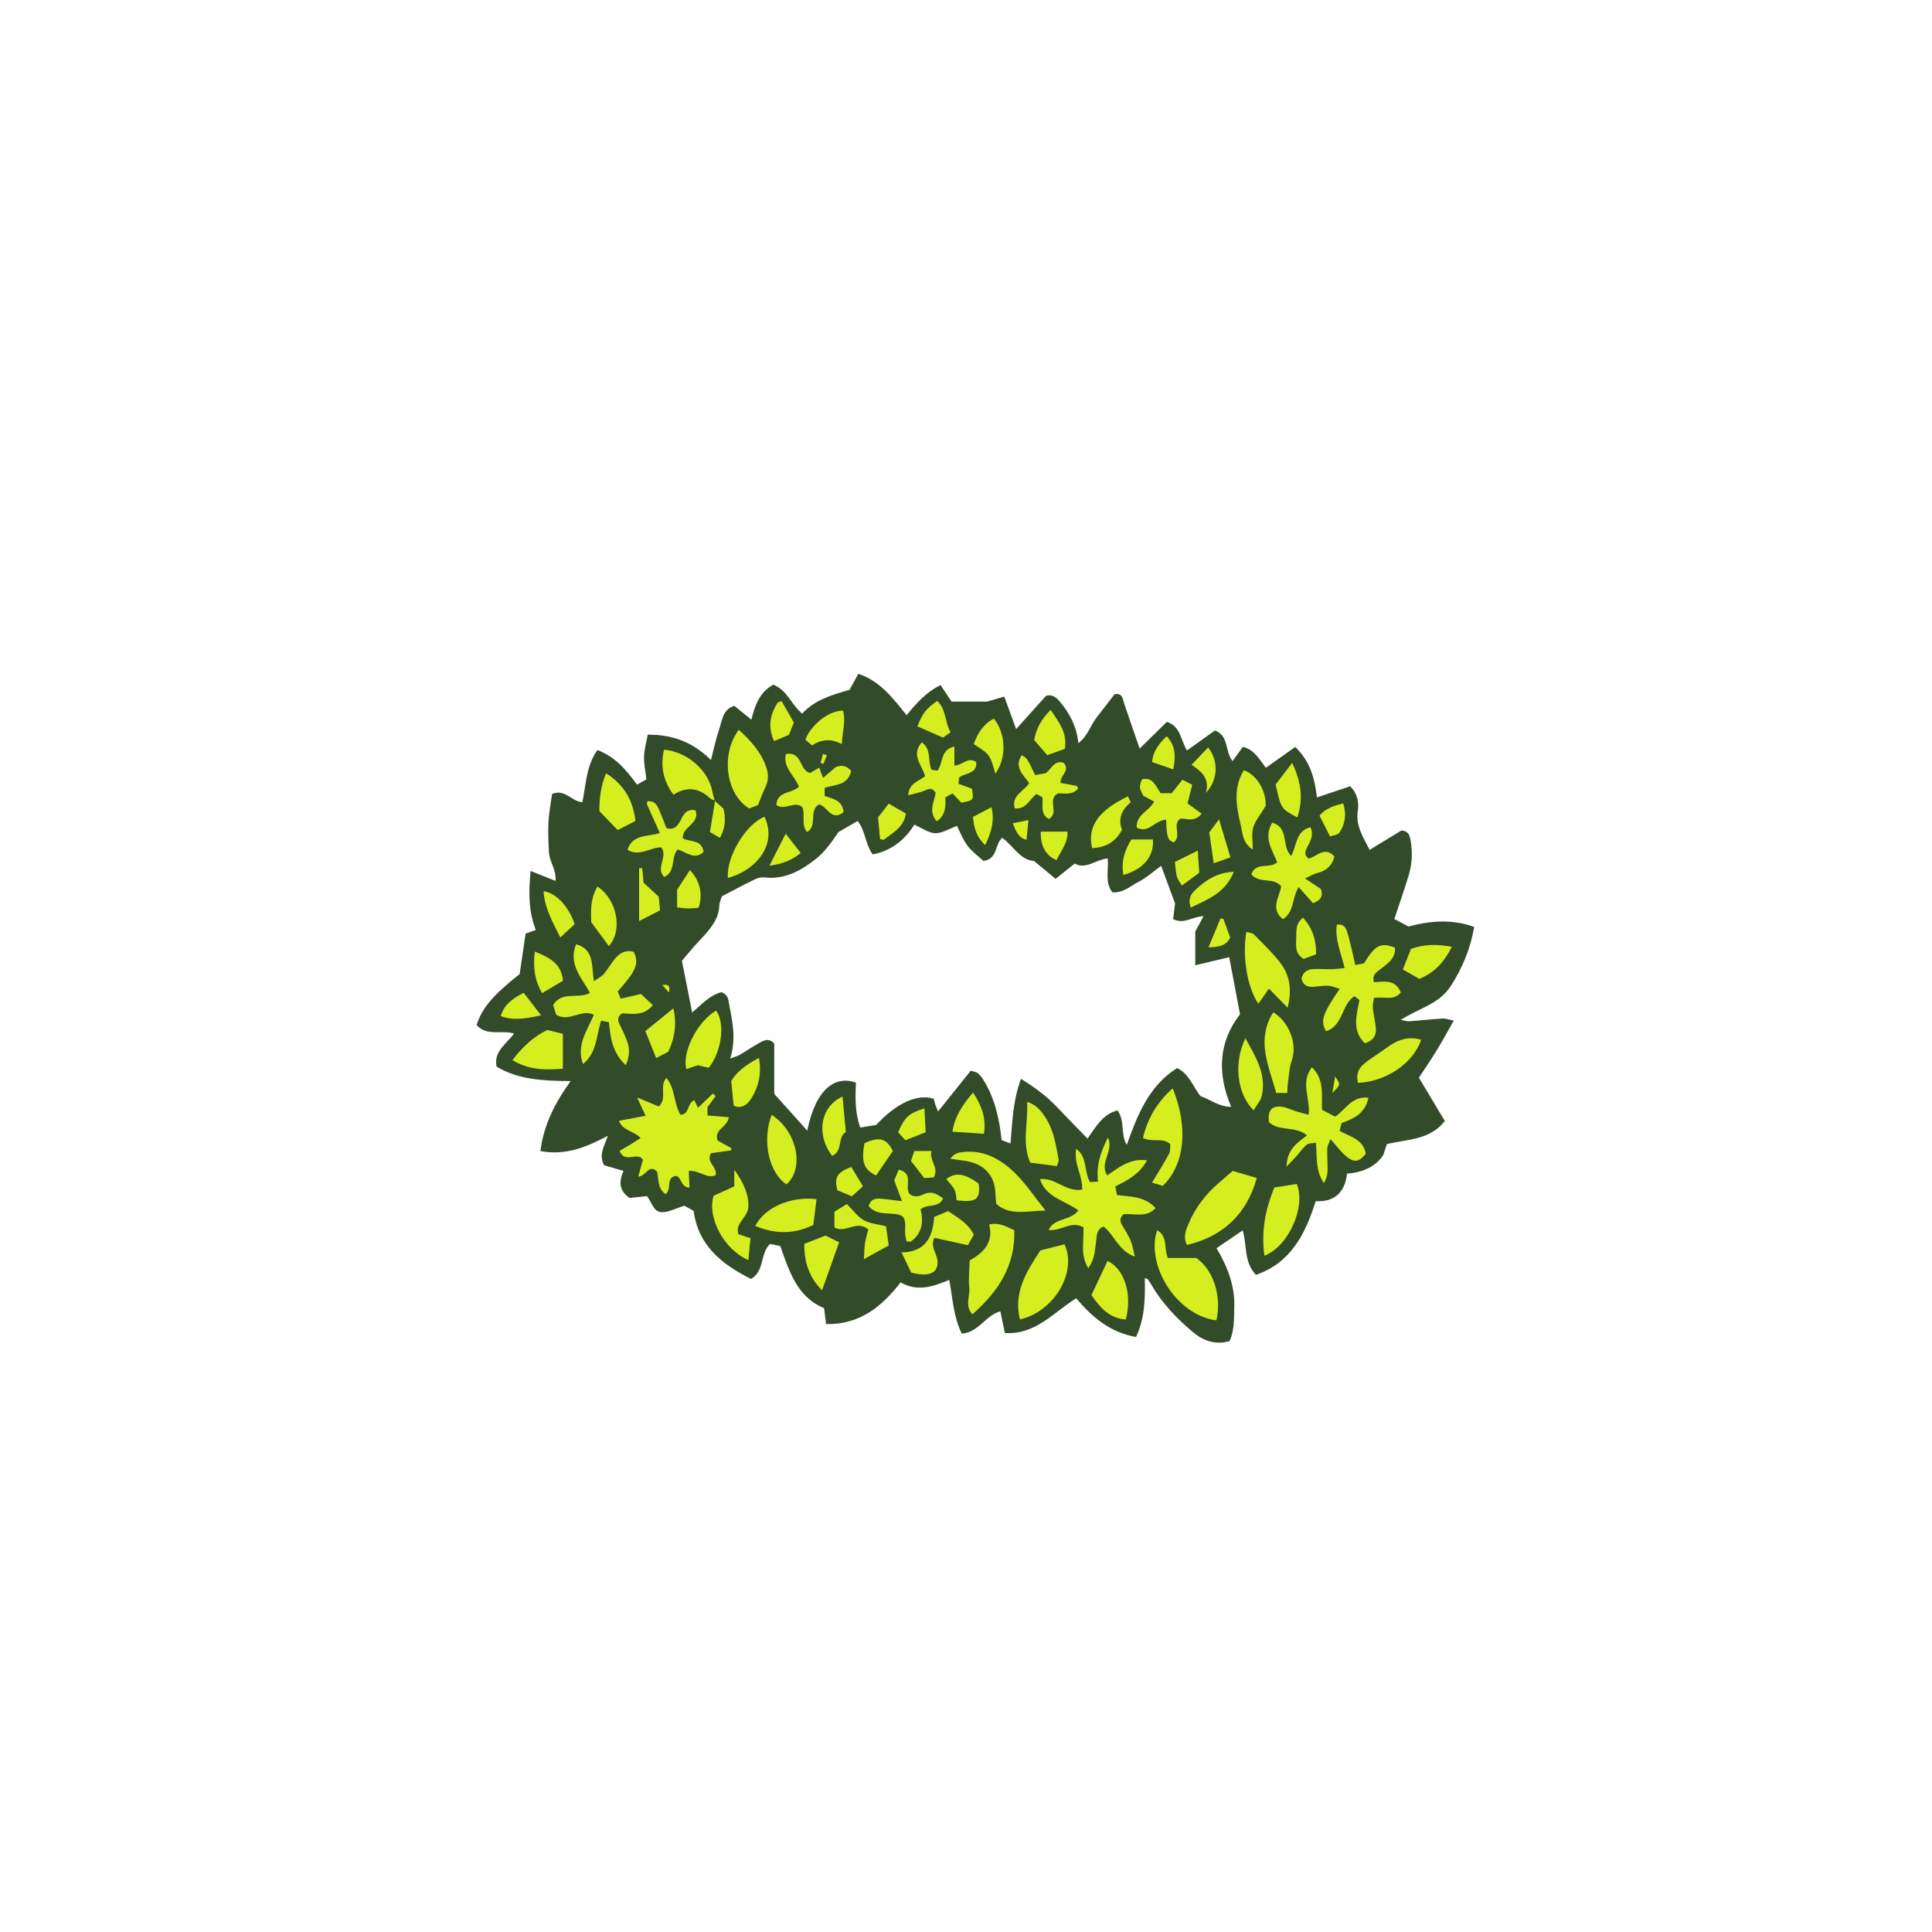<svg version="1.1" id="svg" xmlns="http://www.w3.org/2000/svg" xmlns:xlink="http://www.w3.org/1999/xlink" x="0px" y="0px"
	 width="200px" height="200px" viewBox="0 0 200 200" enable-background="new 0 0 200 200" xml:space="preserve">
<path class="stroke" fill="#324c2a"  fill-rule="evenodd" clip-rule="evenodd" d="M77.785,74.503c0.369-1.562,0.891-2.875,2.264-3.624
	c1.438,0.543,1.833,2.028,2.988,2.996c1.313-1.443,3.123-1.951,4.905-2.463c0.296-0.541,0.567-1.034,0.91-1.659
	c2.251,0.744,3.581,2.514,5.002,4.282c0.996-1.216,1.987-2.365,3.513-3.116c0.416,0.626,0.791,1.192,1.136,1.711
	c1.285,0,2.539,0,3.69,0c0.613-0.18,1.131-0.333,1.769-0.521c0.419,1.147,0.788,2.159,1.229,3.364
	c1.083-1.204,2.09-2.324,3.096-3.443c0.666-0.187,1.062,0.167,1.454,0.636c1,1.194,1.708,2.521,1.895,4.269
	c0.995-0.781,1.248-1.841,1.865-2.634c0.641-0.823,1.276-1.65,1.888-2.443c0.852-0.117,0.829,0.512,0.991,0.991
	c0.501,1.48,1.017,2.956,1.598,4.639c1.057-1.037,1.941-1.905,2.814-2.762c1.448,0.474,1.411,1.869,2.083,2.963
	c0.999-0.715,1.938-1.386,2.898-2.072c1.472,0.555,0.999,2.154,1.818,3.17c0.358-0.495,0.698-0.965,1.068-1.475
	c1.199,0.299,1.716,1.302,2.381,2.17c1.017-0.721,1.994-1.414,3.041-2.156c1.545,1.466,2.013,3.246,2.247,5.221
	c1.208-0.404,2.337-0.783,3.444-1.153c0.781,0.799,0.917,1.731,0.79,2.548c-0.24,1.55,0.541,2.685,1.22,4.034
	c1.149-0.7,2.251-1.372,3.29-2.005c0.708,0.052,0.849,0.466,0.943,0.986c0.223,1.233,0.176,2.453-0.183,3.642
	c-0.442,1.465-0.952,2.909-1.49,4.535c0.45,0.24,1.004,0.536,1.462,0.78c2.365-0.633,4.566-0.762,6.802,0.041
	c-0.4,2.32-1.227,4.236-2.395,6.079c-1.244,1.962-3.397,2.342-5.197,3.551c0.304,0.047,0.613,0.151,0.914,0.132
	c1.135-0.076,2.267-0.209,3.402-0.28c0.303-0.019,0.615,0.109,1.163,0.217c-0.676,1.185-1.209,2.176-1.796,3.134
	c-0.57,0.932-1.196,1.83-1.816,2.771c0.894,1.493,1.766,2.951,2.686,4.487c-1.552,2.001-3.887,1.866-6.003,2.396
	c-0.116,0.358-0.234,0.721-0.352,1.084c-0.66,1.117-2.043,1.863-3.766,1.963c-0.206,1.899-1.277,2.979-3.245,2.851
	c-1.084,3.477-2.621,6.395-6.189,7.637c-1.27-1.353-0.899-3.021-1.37-4.608c-0.941,0.643-1.79,1.222-2.706,1.848
	c1.153,1.931,1.915,3.925,1.835,6.128c-0.042,1.16,0.033,2.36-0.489,3.485c-1.504,0.444-2.783-0.073-3.825-0.953
	c-1.631-1.378-3.119-2.925-4.218-4.793c-0.132-0.225-0.269-0.448-0.423-0.659c-0.04-0.055-0.153-0.057-0.312-0.108
	c0.048,2.05,0.034,4.077-0.9,6.089c-2.663-0.468-4.534-2.032-6.195-4.008c-2.376,1.479-4.23,3.812-7.392,3.597
	c-0.154-0.756-0.299-1.468-0.458-2.246c-1.548,0.419-2.25,2.192-3.999,2.311c-0.865-1.754-0.935-3.644-1.291-5.564
	c-1.622,0.66-3.237,1.279-5.043,0.26c-1.939,2.51-4.249,4.396-7.708,4.312c-0.073-0.566-0.138-1.072-0.213-1.652
	c-2.812-1.159-3.594-3.816-4.536-6.427c-0.374-0.076-0.745-0.15-1.062-0.215c-1.05,1.035-0.537,2.787-1.954,3.624
	c-3.022-1.507-5.481-3.454-5.946-7.041c-0.43-0.242-0.768-0.433-0.957-0.54c-0.871,0.268-1.597,0.671-2.322,0.668
	c-0.911-0.004-1.052-1.057-1.558-1.663c-0.638,0.068-1.274,0.136-1.8,0.191c-1.154-0.788-1.076-1.763-0.627-2.799
	c-0.788-0.23-1.443-0.423-2.009-0.589c-0.59-1.092,0.019-1.94,0.39-3.047c-2.276,1.214-4.43,2.064-6.978,1.581
	c0.331-2.682,1.467-4.945,3.124-7.245c-2.822-0.018-5.376-0.132-7.665-1.493c-0.317-1.619,1.023-2.329,1.809-3.43
	c-1.342-0.394-2.856,0.311-3.872-0.88c0.527-1.727,1.687-3.09,4.451-5.276c0.209-1.416,0.413-2.794,0.618-4.188
	c0.396-0.143,0.705-0.253,1.054-0.378c-0.769-1.95-0.749-3.92-0.538-6.108c0.942,0.378,1.692,0.678,2.577,1.032
	c0.11-1.141-0.625-1.979-0.676-2.945c-0.056-1.037-0.109-2.083-0.054-3.118c0.052-0.991,0.246-1.975,0.374-2.937
	c1.353-0.562,1.984,0.77,3.137,0.851c0.376-1.771,0.374-3.7,1.551-5.401c1.842,0.685,2.995,2.064,4.106,3.583
	c0.327-0.182,0.619-0.343,0.974-0.541c-0.092-0.803-0.268-1.579-0.245-2.351c0.022-0.762,0.245-1.517,0.381-2.279
	c2.594-0.017,4.691,0.783,6.546,2.622c0.312-1.195,0.515-2.213,0.851-3.185c0.314-0.91,0.344-2.047,1.569-2.424
	C76.572,73.513,77.135,73.973,77.785,74.503z M90.703,116.452c2.104-2.268,4.27-3.254,5.967-2.706
	c0.042,0.177,0.079,0.389,0.146,0.589c0.078,0.231,0.183,0.453,0.292,0.723c1.169-1.457,2.279-2.841,3.387-4.221
	c0.344,0.116,0.586,0.135,0.736,0.262c0.227,0.192,0.417,0.443,0.575,0.699c1.176,1.895,1.648,4.013,1.884,6.229
	c0.249,0.093,0.474,0.177,0.916,0.343c0.198-2.267,0.25-4.437,1.083-6.69c1.454,0.902,2.659,1.792,3.71,2.902
	c1.034,1.091,2.09,2.16,3.183,3.288c0.871-1.232,1.539-2.498,3.097-2.926c0.8,1.079,0.305,2.534,0.965,3.567
	c1.115-3.106,2.27-6.084,5.208-7.947c1.301,0.629,1.615,1.925,2.429,2.907c0.961,0.306,1.839,1.097,3.17,1.108
	c-1.504-3.571-1.262-6.769,0.916-9.583c-0.391-2.062-0.755-3.987-1.12-5.91c-1.099,0.262-2.225,0.529-3.513,0.836
	c0-1.323,0-2.439,0-3.487c0.287-0.533,0.538-1,0.856-1.593c-1.179,0.042-2.014,0.886-3.15,0.3c0.069-0.551,0.143-1.137,0.203-1.618
	c-0.497-1.341-0.962-2.596-1.442-3.893c-0.778,0.565-1.494,1.219-2.325,1.65c-0.859,0.446-1.64,1.192-2.728,1.09
	c-0.826-1.08-0.34-2.315-0.487-3.509c-1.236,0.128-2.273,1.185-3.405,0.535c-0.696,0.556-1.292,1.032-1.976,1.579
	c-0.784-0.646-1.449-1.193-2.25-1.853c-1.429-0.082-2.121-1.559-3.284-2.396c-0.794,0.703-0.459,2.224-1.947,2.393
	c-0.534-0.499-1.191-0.968-1.653-1.585c-0.478-0.637-0.764-1.417-1.082-2.034c-0.807,0.29-1.538,0.771-2.254,0.749
	c-0.704-0.021-1.393-0.548-2.157-0.884c-0.982,1.584-2.383,2.717-4.312,3.082c-0.793-1.104-0.758-2.485-1.562-3.459
	c-0.722,0.419-1.352,0.784-1.981,1.15c-0.69,1.006-1.399,2.036-2.336,2.777c-1.521,1.201-3.206,2.156-5.295,1.917
	c-0.33-0.038-0.716,0.047-1.018,0.194c-1.139,0.552-2.254,1.153-3.417,1.757c-0.088,0.305-0.256,0.636-0.27,0.974
	c-0.051,1.279-0.776,2.197-1.568,3.088c-0.32,0.36-0.667,0.696-0.984,1.06c-0.51,0.585-1.004,1.185-1.318,1.556
	c0.381,1.925,0.707,3.571,1.059,5.347c1.017-0.842,1.817-1.808,3.07-2.106c0.164,0.114,0.33,0.188,0.437,0.314
	c0.109,0.128,0.2,0.298,0.23,0.462c0.361,1.959,0.895,3.907,0.204,6.099c0.493-0.187,0.742-0.243,0.951-0.365
	c0.68-0.398,1.333-0.841,2.02-1.228c0.491-0.276,1.02-0.582,1.587,0.043c0,1.688,0,3.422,0,5.208
	c1.098,1.223,2.277,2.538,3.418,3.81c0.878-4.383,2.943-5.743,5.041-4.97c-0.08,1.513-0.108,3.076,0.441,4.647
	C89.655,116.626,90.21,116.533,90.703,116.452z"/>
<path fill-rule="evenodd" clip-rule="evenodd" fill="#d5ee20" class="fill" d="M73.599,119.379c-0.551,0.966,0.701,1.416,0.481,2.283
	c-0.946,0.396-1.688-0.56-2.783-0.441c0.026,0.564,0.053,1.114,0.082,1.71c-0.86,0.036-0.782-0.984-1.368-1.206
	c-1.153,0.143-0.42,1.4-1.112,1.887c-0.868-0.597-0.685-1.556-0.881-2.335c-0.897-0.838-1.12,0.518-1.947,0.52
	c0.17-0.609,0.324-1.16,0.484-1.735c-0.558-0.912-1.885,0.46-2.412-0.93c0.33-0.19,0.686-0.389,1.034-0.6
	c0.356-0.217,0.706-0.446,1.144-0.724c-0.727-0.756-1.863-0.744-2.246-1.787c0.906-0.172,1.763-0.333,2.76-0.521
	c-0.306-0.655-0.52-1.116-0.879-1.886c0.917,0.38,1.587,0.657,2.242,0.929c0.926-0.872,0.003-2.075,0.785-2.957
	c0.948,1.116,0.734,2.665,1.468,3.814c0.978-0.057,0.618-1.137,1.417-1.515c0.095,0.191,0.229,0.457,0.394,0.789
	c0.586-0.564,1.056-1.016,1.525-1.467c0.099,0.085,0.198,0.17,0.297,0.256c-0.284,0.386-0.569,0.771-0.847,1.149
	c0,0.306,0,0.6,0,0.86c0.763,0.062,1.469,0.119,2.201,0.18c-0.107,1.065-1.553,1.218-1.153,2.414
	c0.423,0.235,0.914,0.508,1.404,0.779c0.004,0.079,0.009,0.158,0.013,0.238C75.019,119.18,74.336,119.275,73.599,119.379z"/>
<path fill-rule="evenodd" clip-rule="evenodd" fill="#d5ee20" class="fill" d="M114.616,121.676c1.219-0.823,2.374-1.801,4.127-1.558
	c-0.77,1.405-1.984,2.06-3.292,2.7c0.065,0.307,0.126,0.59,0.191,0.892c1.412,0.185,2.869,0.123,3.987,1.354
	c-0.978,1.043-2.206,0.527-3.321,0.632c-0.381,0.334-0.407,0.705-0.138,1.146c0.319,0.522,0.646,1.05,0.883,1.611
	c0.192,0.454,0.257,0.963,0.425,1.633c-1.715-0.615-2.098-2.229-3.232-3.113c-0.667,0.229-0.694,0.795-0.764,1.361
	c-0.122,0.976-0.116,1.995-0.827,2.945c-0.855-1.377-0.427-2.795-0.499-4.221c-1.229-0.734-2.316,0.415-3.603,0.273
	c0.611-1.304,2.226-0.918,3.086-2.025c-1.345-1.02-3.33-1.297-3.986-3.237c1.6-0.217,2.678,1.384,4.38,1.076
	c0.046-1.427-0.9-2.718-0.626-4.219c1.19,0.851,0.791,2.34,1.427,3.438c0.257-0.013,0.493-0.024,0.83-0.042
	c-0.19-1.626,0.237-3.042,1.042-4.571C115.322,119.193,113.767,120.367,114.616,121.676z"/>
<path fill-rule="evenodd" clip-rule="evenodd" fill="#d5ee20" class="fill" d="M65.587,98.528c0.609,1.164,0.288,1.959-1.636,4.099
	c0.093,0.236,0.199,0.502,0.298,0.753c0.746-0.17,1.413-0.323,2.107-0.481c0.429,0.403,0.8,0.752,1.223,1.15
	c-0.917,1.142-2.064,0.905-3.179,0.853c-0.419,0.282-0.517,0.634-0.271,1.114c0.28,0.544,0.535,1.104,0.755,1.674
	c0.303,0.787,0.342,1.575-0.1,2.582c-1.397-1.314-1.598-2.845-1.745-4.459c-0.256-0.045-0.492-0.087-0.815-0.144
	c-0.501,1.529-0.406,3.276-1.873,4.479c-0.726-1.979,0.439-3.438,1.128-5.104c-1.301-0.65-2.594,0.837-3.91-0.011
	c-0.108-0.352-0.217-0.704-0.31-1.004c0.968-1.492,2.549-0.562,3.82-1.242c-0.832-1.526-2.27-2.941-1.447-5.037
	c1.94,0.536,1.571,2.239,1.855,3.823c0.47-0.337,0.807-0.496,1.027-0.756c0.392-0.46,0.69-0.999,1.068-1.474
	C64.069,98.736,64.649,98.293,65.587,98.528z"/>
<path fill-rule="evenodd" clip-rule="evenodd" fill="#d5ee20" class="fill" d="M140.295,99.9c0.434-0.084,0.686-0.132,0.909-0.176
	c1.134-1.886,1.76-2.206,3.204-1.618c0.083,1.076-0.709,1.601-1.423,2.159c-0.446,0.35-0.986,0.621-0.753,1.414
	c1.048-0.069,2.213-0.33,2.782,1.059c-0.733,0.91-1.729,0.387-2.788,0.569c-0.036,0.31-0.145,0.693-0.109,1.064
	c0.065,0.691,0.259,1.372,0.315,2.063c0.059,0.722-0.242,1.278-1.136,1.564c-1.371-1.3-0.874-2.888-0.562-4.483
	c-0.17-0.125-0.338-0.248-0.537-0.394c-1.358,0.92-1.155,3.099-2.938,3.629c-0.576-1.118-0.374-1.743,1.427-4.387
	c-0.437-0.125-0.809-0.304-1.189-0.322c-0.52-0.024-1.045,0.089-1.57,0.116c-0.58,0.029-1.037-0.156-1.191-0.85
	c0.132-0.671,0.605-0.981,1.29-0.997c0.612-0.016,1.226,0.029,1.838,0.019c0.41-0.008,0.819-0.068,1.331-0.113
	c-0.367-1.586-1.025-2.956-0.81-4.479c0.67-0.143,0.926,0.271,1.074,0.741c0.209,0.665,0.357,1.35,0.524,2.027
	C140.083,98.926,140.171,99.346,140.295,99.9z"/>
<path fill-rule="evenodd" clip-rule="evenodd" fill="#d5ee20" class="fill" d="M133.188,120.76c0.021-1.675,1-2.418,2.125-3.225
	c-1.25-1.021-2.899-0.377-3.943-1.365c-0.185-1.224,0.305-1.782,1.445-1.579c0.467,0.084,0.906,0.312,1.364,0.455
	c0.397,0.125,0.803,0.222,1.286,0.354c0.221-1.673-0.895-3.297,0.344-4.915c1.327,1.287,0.977,2.854,1.047,4.403
	c0.39,0.203,0.827,0.431,1.354,0.705c1.06-0.659,1.691-2.164,3.45-1.96c-0.319,1.591-1.479,2.169-2.781,2.617
	c-0.066,0.265-0.128,0.513-0.207,0.826c1.094,0.584,2.454,0.872,2.718,2.352c-0.666,0.828-1.149,0.965-1.954,0.337
	c-0.593-0.462-1.042-1.109-1.711-1.848c-0.146,0.428-0.318,0.712-0.327,1.001c-0.024,0.786,0.05,1.576,0.026,2.361
	c-0.013,0.402-0.153,0.801-0.364,1.197c-0.884-1.22-0.709-2.632-0.832-4.18c-0.384,0.069-0.752,0.029-0.95,0.194
	c-0.398,0.33-0.698,0.778-1.048,1.169C133.948,119.971,133.653,120.269,133.188,120.76z"/>
<path fill-rule="evenodd" clip-rule="evenodd" fill="#d5ee20" class="fill" d="M138.143,88.667c-0.25,0.951-0.846,1.486-1.792,1.709
	c-0.365,0.086-0.697,0.31-1.245,0.564c0.696,0.465,1.158,0.773,1.623,1.084c0.288,0.75-0.021,1.17-0.804,1.478
	c-0.469-0.529-0.944-1.063-1.487-1.675c-0.719,1.159-0.434,2.57-1.636,3.327c-1.327-1.068-0.385-2.23-0.169-3.387
	c-0.779-0.999-2.256-0.262-3.09-1.245c0.418-1.342,1.865-0.537,2.675-1.261c-0.498-1.266-1.472-2.55-0.514-4.104
	c1.781,0.54,0.92,2.444,1.962,3.457c0.587-1.1,0.462-2.617,2.004-2.98c0.332,0.782,0.02,1.359-0.281,1.941
	c-0.22,0.426-0.5,0.86,0.09,1.31C136.315,88.685,137.127,87.534,138.143,88.667z"/>
<path fill-rule="evenodd" clip-rule="evenodd" fill="#d5ee20" class="fill" d="M125.922,136.685c-4.187-0.552-7.324-5.756-6.138-9.325
	c1.138,0.614,0.67,1.87,1.12,2.862c0.931,0,1.875,0,2.922,0C125.586,131.419,126.497,134.126,125.922,136.685z"/>
<path fill-rule="evenodd" clip-rule="evenodd" fill="#d5ee20" class="fill" d="M122.868,128.873c-0.406-0.826-0.114-1.529,0.171-2.198
	c0.696-1.627,1.733-3.016,3.078-4.172c0.493-0.424,0.984-0.85,1.494-1.29c0.843,0.249,1.666,0.492,2.486,0.734
	C129.11,125.619,126.606,128.03,122.868,128.873z"/>
<path fill-rule="evenodd" clip-rule="evenodd" fill="#d5ee20" class="fill" d="M100.381,130.475c1.652-0.905,2.438-2.002,2.024-3.708
	c0.973-0.26,1.717,0.185,2.595,0.59c0.111,3.667-1.654,6.351-4.341,8.702c-0.818-0.902-0.222-1.888-0.319-2.771
	C100.239,132.357,100.359,131.403,100.381,130.475z"/>
<path fill-rule="evenodd" clip-rule="evenodd" fill="#d5ee20" class="fill" d="M105.574,136.584c-0.687-2.86,0.743-5.027,2.134-7.147
	c0.916-0.23,1.708-0.431,2.487-0.626C111.544,131.681,109.109,135.805,105.574,136.584z"/>
<path fill-rule="evenodd" clip-rule="evenodd" fill="#d5ee20" class="fill" d="M88.11,79.797c-0.33,1.538-1.646,1.408-2.743,1.752
	c0,0.258,0,0.537,0,0.848c0.875,0.297,1.853,0.457,1.96,1.675c-1.258,1.011-1.673-0.586-2.517-0.803
	c-1.167,0.619-0.113,2.184-1.259,2.865c-0.64-0.748-0.186-1.683-0.467-2.549c-0.792-0.768-1.821,0.379-2.714-0.247
	c0.047-1.442,1.606-1.188,2.335-1.896c-0.447-1.164-1.683-1.984-1.35-3.387c1.717-0.295,1.347,1.651,2.49,1.967
	c0.268-0.153,0.586-0.336,0.968-0.555c0.126,0.351,0.225,0.623,0.384,1.064c0.442-0.377,0.821-0.699,1.303-1.11
	C86.978,79.219,87.55,79.154,88.11,79.797z"/>
<path fill-rule="evenodd" clip-rule="evenodd" fill="#d5ee20" class="fill" d="M100.615,81.646c0.201,1.191,0.188,1.208-1.091,1.448
	c-0.265-0.278-0.559-0.587-0.915-0.96c-0.244,0.134-0.493,0.27-0.753,0.411c0.055,0.951,0.035,1.847-0.885,2.473
	c-0.905-1.004-0.249-2.007-0.114-2.942c-0.437-0.729-0.91-0.292-1.381-0.138c-0.437,0.143-0.89,0.235-1.461,0.381
	c0.093-1.254,1.073-1.443,1.75-1.959c-0.293-1.136-1.502-2.188-0.347-3.51c1.043,0.699,0.584,1.872,1.013,2.837
	c0.177,0.027,0.412,0.063,0.614,0.094c0.614-0.794,0.27-2.166,1.75-2.504c0,0.738,0,1.33,0,1.971
	c0.864-0.023,1.411-0.944,2.26-0.365c0.117,1.241-1.082,1.103-1.765,1.593c-0.021,0.171-0.045,0.38-0.078,0.663
	C99.7,81.314,100.173,81.486,100.615,81.646z"/>
<path fill-rule="evenodd" clip-rule="evenodd" fill="#d5ee20" class="fill" d="M76.483,75.545c1.252,1.161,2.294,2.295,2.824,3.841
	c0.259,0.755,0.266,1.431-0.092,2.146c-0.271,0.539-0.465,1.117-0.747,1.808c-0.239,0.093-0.597,0.231-0.909,0.354
	C75.14,82.23,74.575,78.092,76.483,75.545z"/>
<path fill-rule="evenodd" clip-rule="evenodd" fill="#d5ee20" class="fill" d="M117.67,85.68c-0.077-1.339,1.263-1.698,1.813-2.693
	c-0.399-0.216-0.765-0.415-1.132-0.613c-0.438-0.861-0.438-0.861-0.138-1.7c1.156-0.279,1.414,0.718,1.937,1.438
	c0.306,0,0.642,0,1.141,0c0.321-0.401,0.7-0.875,1.116-1.395c0.401,0.209,0.688,0.357,1.013,0.526
	c-0.179,0.702-0.337,1.325-0.49,1.927c0.498,0.362,0.953,0.691,1.461,1.062c-0.693,0.872-1.449,0.537-2.17,0.5
	c-0.951,0.597,0.153,1.808-0.703,2.461c-0.539-0.104-0.634-0.552-0.708-0.969c-0.071-0.409-0.059-0.833-0.089-1.352
	C119.55,84.858,118.955,86.329,117.67,85.68z"/>
<path fill-rule="evenodd" clip-rule="evenodd" fill="#d5ee20" class="fill" d="M129.018,96.475c0.323,0.097,0.632,0.097,0.783,0.251
	c0.92,0.935,1.874,1.85,2.682,2.877c1.028,1.305,1.291,2.827,0.809,4.71c-0.693-0.705-1.271-1.294-1.937-1.971
	c-0.41,0.589-0.738,1.062-1.091,1.569C129.123,102.232,128.585,99.056,129.018,96.475z"/>
<path fill-rule="evenodd" clip-rule="evenodd" fill="#d5ee20" class="fill" d="M108.236,125.32c-1.949,0.02-3.75,0.566-5.107-0.707
	c-0.104-0.886-0.056-1.637-0.296-2.279c-0.504-1.35-1.624-1.988-3.02-2.177c-0.409-0.055-0.817-0.116-1.439-0.204
	c0.477-0.628,0.924-0.649,1.383-0.699c2.092-0.222,3.781,0.727,5.188,2.058C106.126,122.431,107.039,123.836,108.236,125.32z"/>
<path fill-rule="evenodd" clip-rule="evenodd" fill="#d5ee20" class="fill" d="M77.472,130.448c-2.579-1.126-4.291-4.468-3.601-6.66
	c0.695-0.317,1.397-0.639,2.141-0.979c0-0.642,0-1.183,0-1.725c0.957,1.321,1.593,2.703,1.44,4.062
	c-0.276,1.077-1.36,1.526-1.016,2.621c0.367,0.12,0.726,0.237,1.253,0.41C77.622,128.891,77.555,129.593,77.472,130.448z"/>
<path fill-rule="evenodd" clip-rule="evenodd" fill="#d5ee20" class="fill" d="M70.153,87.936c-0.747,0.829-0.149,2.293-1.387,2.843
	c-0.954-0.9,0.42-2.096-0.309-3.06c-1.175-0.002-2.238,0.992-3.498,0.26c0.534-1.673,2.151-1.336,3.352-1.74
	c-0.478-1.056-0.909-1.993-1.321-2.939c-0.043-0.1,0.023-0.247,0.039-0.372c0.919,0.081,0.919,0.081,1.949,2.784
	c0.801,0.282,1.184-0.225,1.5-0.844c0.306-0.599,0.629-1.163,1.516-0.99c0.513,1.402-1.429,1.69-1.304,2.911
	c0.741,0.4,1.956,0.088,2.145,1.398C71.931,89.061,71.156,88.258,70.153,87.936z"/>
<path fill-rule="evenodd" clip-rule="evenodd" fill="#d5ee20" class="fill" d="M121.398,112.666c1.645,4.032,1.245,7.933-1.034,10.092
	c-0.329-0.102-0.723-0.223-1.103-0.34c0.628-1.051,1.232-2.001,1.764-2.988c0.15-0.279,0.091-0.671,0.126-0.996
	c-0.828-0.743-1.863-0.114-2.832-0.643C118.794,115.795,119.775,114.108,121.398,112.666z"/>
<path fill-rule="evenodd" clip-rule="evenodd" fill="#d5ee20" class="fill" d="M130.89,129.994c-0.339-2.482,0.078-4.771,1.032-7.064
	c0.803-0.125,1.563-0.244,2.323-0.363C135.205,124.892,133.424,129.007,130.89,129.994z"/>
<path fill-rule="evenodd" clip-rule="evenodd" fill="#d5ee20" class="fill" d="M96.702,125.979c0.536-0.226,0.975-0.409,1.448-0.607
	c0.972,0.68,2.038,1.218,2.659,2.435c-0.161,0.288-0.344,0.613-0.614,1.095c-1.17-0.258-2.3-0.507-3.464-0.764
	c-0.634,1.147,0.891,2.068,0.098,3.355c-0.569,0.596-1.453,0.491-2.493,0.251c-0.293-0.607-0.605-1.253-1.01-2.09
	C95.841,129.592,96.547,128.061,96.702,125.979z"/>
<path fill-rule="evenodd" clip-rule="evenodd" fill="#d5ee20" class="fill" d="M105.757,78.187c0.556,0.272,0.556,0.272,1.401,2.048
	c0.377-0.067,0.788-0.141,1.109-0.197c0.617-0.508,0.91-1.392,1.854-1.062c0.705,0.828-0.446,1.33-0.323,2.076
	c0.543,0.098,1.086,0.189,1.626,0.299c0.061,0.013,0.1,0.13,0.192,0.258c-0.571,0.721-1.38,0.521-2.065,0.511
	c-1.241,0.592,0.177,2.033-0.979,2.66c-0.934-0.512-0.563-1.426-0.661-2.257c-0.188-0.1-0.404-0.213-0.619-0.325
	c-0.737,0.547-1.065,1.617-2.245,1.488c-0.373-1.363,0.921-1.735,1.498-2.62C105.96,80.243,104.945,79.447,105.757,78.187z"/>
<path fill-rule="evenodd" clip-rule="evenodd" fill="#d5ee20" class="fill" d="M93.84,128.502c-0.054-0.356-0.172-0.717-0.15-1.068
	c0.092-1.501-0.09-1.73-1.61-1.805c-0.784-0.038-1.563-0.061-2.152-0.776c0.214-0.796,0.802-0.819,1.432-0.751
	c0.583,0.062,1.165,0.14,2.014,0.242c-0.323-0.864-0.542-1.452-0.806-2.158c0.13-0.304,0.294-0.687,0.473-1.104
	c1.582,0.385,0.605,1.662,1.075,2.469c0.413,0.401,0.949,0.347,1.496,0.084c0.793-0.383,1.402-0.046,2.019,0.431
	c-0.474,1.05-1.643,0.495-2.334,1.132c0.331,1.33,0.14,2.52-1.037,3.343C94.118,128.527,93.979,128.515,93.84,128.502z"/>
<path fill-rule="evenodd" clip-rule="evenodd" fill="#d5ee20" class="fill" d="M131.812,104.802c1.666,0.982,2.502,3.321,1.916,4.962
	c-0.255,0.713-0.284,1.51-0.395,2.271c-0.049,0.338-0.049,0.682-0.077,1.107c-0.462,0-0.864,0-1.144,0
	c-0.413-1.491-0.927-2.84-1.132-4.234C130.771,107.495,130.979,106.062,131.812,104.802z"/>
<path fill-rule="evenodd" clip-rule="evenodd" fill="#d5ee20" class="fill" d="M78.182,126.906c1.02-1.953,3.69-3.078,6.345-2.771
	c-0.104,0.835-0.208,1.673-0.331,2.669C82.313,127.73,80.332,127.817,78.182,126.906z"/>
<path fill-rule="evenodd" clip-rule="evenodd" fill="#d5ee20" class="fill" d="M74.031,82.877c-0.158-0.063-0.354-0.088-0.47-0.196
	c-1.15-1.077-2.398-1.349-3.843-0.411c-1.077-1.45-1.367-2.974-0.982-4.662c2.386,0.199,4.578,2.116,4.997,4.292
	c0.065,0.341,0.176,0.673,0.266,1.009L74.031,82.877z"/>
<path fill-rule="evenodd" clip-rule="evenodd" fill="#d5ee20" class="fill" d="M53.05,109.742c1.045-1.376,2.151-2.4,3.598-3.118
	c0.49,0.12,0.992,0.244,1.619,0.397c0,1.175,0,2.33,0,3.613C56.546,110.764,54.796,110.812,53.05,109.742z"/>
<path fill-rule="evenodd" clip-rule="evenodd" fill="#d5ee20" class="fill" d="M109.406,120.714c-0.906-0.118-1.764-0.23-2.752-0.358
	c-0.884-1.992-0.224-4.045-0.321-6.294c1.054,0.357,1.505,1.031,1.903,1.642c0.853,1.303,1.074,2.843,1.354,4.344
	C109.625,120.231,109.484,120.448,109.406,120.714z"/>
<path fill-rule="evenodd" clip-rule="evenodd" fill="#d5ee20" class="fill" d="M112.984,134.072c0.594-1.259,1.132-2.398,1.669-3.539
	c1.725,0.81,2.589,3.391,1.891,6.059C114.85,136.489,113.896,135.366,112.984,134.072z"/>
<path fill-rule="evenodd" clip-rule="evenodd" fill="#d5ee20" class="fill" d="M147.113,107.639c-0.779,2.416-3.68,4.361-6.54,4.455
	c-0.226-1,0.088-1.648,1.104-2.334c0.754-0.508,1.487-1.049,2.243-1.552C144.896,107.559,145.938,107.28,147.113,107.639z"/>
<path fill-rule="evenodd" clip-rule="evenodd" fill="#d5ee20" class="fill" d="M71.057,110.674c-0.492-1.772,1.176-4.966,3.081-6.062
	c0.945,1.341,0.583,4.228-0.768,5.924c-0.357-0.082-0.733-0.17-1.145-0.265C71.883,110.389,71.52,110.514,71.057,110.674z"/>
<path fill-rule="evenodd" clip-rule="evenodd" fill="#d5ee20" class="fill" d="M79.881,115.409c2.653,1.717,3.422,5.537,1.534,7.198
	C79.585,121.377,78.864,118.104,79.881,115.409z"/>
<path fill-rule="evenodd" clip-rule="evenodd" fill="#d5ee20" class="fill" d="M131.021,83.433c-0.541,0.902-1.078,1.52-1.289,2.231
	c-0.196,0.66-0.042,1.424-0.042,2.279c-1.071-0.651-1.06-1.734-1.274-2.633c-0.447-1.876-0.763-3.784,0.352-5.581
	C130.139,80.228,131.09,81.908,131.021,83.433z"/>
<path fill-rule="evenodd" clip-rule="evenodd" fill="#d5ee20" class="fill" d="M75.354,90.883c-0.18-2.202,1.854-5.549,3.781-6.336
	C80.494,87.374,78.344,90.072,75.354,90.883z"/>
<path fill-rule="evenodd" clip-rule="evenodd" fill="#d5ee20" class="fill" d="M63.941,85.924c-0.644-0.664-1.245-1.284-1.892-1.953
	c-0.01-1.28,0.125-2.551,0.691-3.918c1.868,1.193,2.797,2.792,3.04,4.939C65.226,85.272,64.658,85.561,63.941,85.924z"/>
<path fill-rule="evenodd" clip-rule="evenodd" fill="#d5ee20" class="fill" d="M129.773,114.94c-1.737-1.722-2.085-4.933-0.849-7.46
	c1.074,1.935,2.179,3.697,1.707,5.919C130.523,113.911,130.108,114.357,129.773,114.94z"/>
<path fill-rule="evenodd" clip-rule="evenodd" fill="#d5ee20" class="fill" d="M85.098,133.572c-1.325-1.318-1.855-2.91-1.838-4.806
	c0.694-0.273,1.374-0.54,2.188-0.859c0.453,0.222,0.978,0.479,1.418,0.695C86.253,130.325,85.69,131.906,85.098,133.572z"/>
<path fill-rule="evenodd" clip-rule="evenodd" fill="#d5ee20" class="fill" d="M89.429,130.346c0.053-0.778,0.052-1.246,0.125-1.701
	c0.074-0.462,0.219-0.914,0.334-1.371c-1.184-1.037-2.353,0.441-3.508-0.205c0-0.442,0-0.928,0-1.627
	c0.379-0.237,0.875-0.548,1.283-0.804c0.66,0.653,1.123,1.329,1.763,1.683c0.664,0.367,1.499,0.421,2.292,0.62
	c0.094,0.654,0.185,1.289,0.284,1.987C91.232,129.353,90.458,129.779,89.429,130.346z"/>
<path fill-rule="evenodd" clip-rule="evenodd" fill="#d5ee20" class="fill" d="M116.759,82.439c0.118,0.242,0.191,0.392,0.294,0.605
	c-0.91,0.766-1.365,1.695-0.902,2.84c-0.677,1.324-1.746,1.839-3.096,1.92C112.538,85.585,113.682,83.924,116.759,82.439z"/>
<path fill-rule="evenodd" clip-rule="evenodd" fill="#d5ee20" class="fill" d="M150.296,98.009c-0.797,1.605-1.82,2.692-3.365,3.321
	c-0.566-0.32-1.089-0.616-1.708-0.966c0.285-0.726,0.562-1.432,0.835-2.128C147.427,97.729,148.74,97.731,150.296,98.009z"/>
<path fill-rule="evenodd" clip-rule="evenodd" fill="#d5ee20" class="fill" d="M61.21,95.476c-0.111-1.841,0.098-2.741,0.633-3.703
	c2.037,1.323,2.653,4.534,1.187,6.165C62.483,97.197,61.933,96.452,61.21,95.476z"/>
<path fill-rule="evenodd" clip-rule="evenodd" fill="#d5ee20" class="fill" d="M87.216,113.514c0.117,1.249,0.226,2.408,0.345,3.676
	c-0.898,0.485-0.264,1.982-1.42,2.465C84.436,117.411,84.939,114.542,87.216,113.514z"/>
<path fill-rule="evenodd" clip-rule="evenodd" fill="#d5ee20" class="fill" d="M75.949,114.452c-0.08-0.793-0.15-1.504-0.251-2.519
	c0.507-0.962,1.56-1.723,2.866-2.416c0.303,1.682-0.052,3.086-0.896,4.347C77.265,114.466,76.632,114.8,75.949,114.452z"/>
<path fill-rule="evenodd" clip-rule="evenodd" fill="#d5ee20" class="fill" d="M108.412,78.169c-0.439-0.506-0.861-0.99-1.351-1.555
	c0.188-1.146,0.706-2.137,1.698-3.125c0.885,1.287,1.752,2.416,1.469,4.037C109.594,77.751,109.032,77.95,108.412,78.169z"/>
<path fill-rule="evenodd" clip-rule="evenodd" fill="#d5ee20" class="fill" d="M134.294,84.622c-1.68-0.892-1.68-0.892-2.24-3.41
	c0.474-0.62,1.01-1.323,1.712-2.241C134.69,80.954,134.943,82.669,134.294,84.622z"/>
<path fill-rule="evenodd" clip-rule="evenodd" fill="#d5ee20" class="fill" d="M103.033,80.076c-0.56-1.979-0.56-1.979-2.233-3.043
	c0.399-1.116,0.99-2.073,2.087-2.646C104.161,75.96,104.207,78.551,103.033,80.076z"/>
<path fill-rule="evenodd" clip-rule="evenodd" fill="#d5ee20" class="fill" d="M87.141,77.032c-1.119-0.604-2.103-0.499-3.075,0.129
	c-0.251-0.209-0.476-0.395-0.672-0.558c0.169-0.933,2.013-3.047,3.873-3.034C87.573,74.675,87.198,75.767,87.141,77.032z"/>
<path fill-rule="evenodd" clip-rule="evenodd" fill="#d5ee20" class="fill" d="M69.708,104.38c0.364,1.594,0.155,3.063-0.534,4.501
	c-0.395,0.205-0.781,0.404-1.249,0.646c-0.388-0.968-0.769-1.916-1.118-2.785C67.773,105.954,68.7,105.201,69.708,104.38z"/>
<path fill-rule="evenodd" clip-rule="evenodd" fill="#d5ee20" class="fill" d="M100.735,113.099c0.946,1.448,1.361,2.755,1.123,4.271
	c-1.124-0.075-2.143-0.144-3.262-0.219C98.829,115.582,99.635,114.371,100.735,113.099z"/>
<path fill-rule="evenodd" clip-rule="evenodd" fill="#d5ee20" class="fill" d="M55.362,98.512c1.543,0.61,2.76,1.247,2.917,3.007
	c-0.649,0.39-1.343,0.806-2.157,1.293C55.341,101.481,55.171,100.125,55.362,98.512z"/>
<path fill-rule="evenodd" clip-rule="evenodd" fill="#d5ee20" class="fill" d="M116.286,90.58c-0.233-1.41,0.127-2.556,0.839-3.678
	c0.772,0,1.496,0,2.222,0C119.491,88.617,118.396,89.981,116.286,90.58z"/>
<path fill-rule="evenodd" clip-rule="evenodd" fill="#d5ee20" class="fill" d="M89.485,118.344c1.554-0.711,2.305-0.501,2.94,0.807
	c-0.569,0.834-1.151,1.686-1.73,2.534C89.428,121.085,89.144,120.307,89.485,118.344z"/>
<path fill-rule="evenodd" clip-rule="evenodd" fill="#d5ee20" class="fill" d="M59.482,95.67c-0.474,0.44-0.915,0.851-1.48,1.375
	c-0.789-1.589-1.625-3.031-1.73-4.787C57.576,92.443,58.876,93.818,59.482,95.67z"/>
<path fill-rule="evenodd" clip-rule="evenodd" fill="#d5ee20" class="fill" d="M70.096,92.096c0.525-0.802,0.921-1.407,1.325-2.024
	c1.042,1.103,1.364,2.491,0.896,3.9c-0.349,0.023-0.729,0.069-1.11,0.066c-0.338-0.001-0.676-0.059-1.111-0.101
	C70.096,93.261,70.096,92.635,70.096,92.096z"/>
<path fill-rule="evenodd" clip-rule="evenodd" fill="#d5ee20" class="fill" d="M66.479,89.865c0.045,0.467,0.091,0.933,0.148,1.516
	c0.454,0.419,0.959,0.883,1.561,1.437c0.034,0.35,0.079,0.814,0.139,1.423c-0.696,0.356-1.368,0.699-2.167,1.106
	c0-1.934,0-3.696,0-5.46C66.266,89.88,66.373,89.873,66.479,89.865z"/>
<path fill-rule="evenodd" clip-rule="evenodd" fill="#d5ee20" class="fill" d="M94.972,75.197c0.502-1.322,0.907-1.854,2.051-2.639
	c0.954,0.899,0.771,2.222,1.383,3.25c-0.402,0.277-0.642,0.441-0.793,0.545C96.697,75.952,95.877,75.594,94.972,75.197z"/>
<path fill-rule="evenodd" clip-rule="evenodd" fill="#d5ee20" class="fill" d="M123.27,93.95c-0.295-0.777-0.05-1.325,0.404-1.762
	c1.073-1.028,2.257-1.86,4.048-1.941C126.857,92.429,125.041,93.101,123.27,93.95z"/>
<path fill-rule="evenodd" clip-rule="evenodd" fill="#d5ee20" class="fill" d="M56.012,105.106c-1.574,0.33-2.855,0.585-4.178,0.075
	c0.336-1.048,1.005-1.714,2.376-2.404C54.744,103.467,55.285,104.167,56.012,105.106z"/>
<path fill-rule="evenodd" clip-rule="evenodd" fill="#d5ee20" class="fill" d="M134.962,99.263c-0.921-0.529-0.8-1.329-0.778-2.055
	c0.023-0.752-0.119-1.586,0.706-2.204c0.983,1.083,1.375,2.305,1.353,3.787C135.756,98.97,135.321,99.131,134.962,99.263z"/>
<path fill-rule="evenodd" clip-rule="evenodd" fill="#d5ee20" class="fill" d="M80.917,72.595c0.42,0.73,0.839,1.46,1.263,2.196
	c-0.188,0.474-0.346,0.87-0.508,1.277c-0.506,0.213-0.981,0.414-1.535,0.646c-0.694-1.48-0.411-2.774,0.392-4.013
	C80.659,72.666,80.788,72.63,80.917,72.595z"/>
<path fill-rule="evenodd" clip-rule="evenodd" fill="#d5ee20" class="fill" d="M91.105,86.874c-0.071-0.751-0.141-1.502-0.211-2.25
	c0.387-0.5,0.729-0.942,1.108-1.433c0.582,0.337,1.131,0.656,1.772,1.027c-0.188,1.41-1.352,1.971-2.287,2.724
	C91.359,86.92,91.232,86.897,91.105,86.874z"/>
<path fill-rule="evenodd" clip-rule="evenodd" fill="#d5ee20" class="fill" d="M99.023,124.248c-0.099-1.065-0.099-1.065-1.065-2.19
	c0.957-0.727,1.868-0.601,3.356,0.465C101.505,124.159,101.059,124.512,99.023,124.248z"/>
<path fill-rule="evenodd" clip-rule="evenodd" fill="#d5ee20" class="fill" d="M107.747,86.093c0.951,0,1.804,0,2.757,0
	c0.082,1.098-0.665,1.967-1.128,2.94C108.271,88.612,107.672,87.51,107.747,86.093z"/>
<path fill-rule="evenodd" clip-rule="evenodd" fill="#d5ee20" class="fill" d="M95.696,114.739c0.047,0.9,0.088,1.665,0.13,2.469
	c-0.695,0.274-1.332,0.525-2.104,0.83c-0.234-0.26-0.509-0.564-0.749-0.83C93.681,115.617,94.05,115.271,95.696,114.739z"/>
<path fill-rule="evenodd" clip-rule="evenodd" fill="#d5ee20" class="fill" d="M136.597,84.442c0.576-0.727,1.44-1.029,2.452-1.272
	c0.368,1.132,0.191,2.125-0.382,3.01c-0.171,0.263-0.693,0.298-0.98,0.409C137.278,85.784,136.958,85.154,136.597,84.442z"/>
<path fill-rule="evenodd" clip-rule="evenodd" fill="#d5ee20" class="fill" d="M124.145,90.351c-0.76,0.557-1.275,0.934-1.79,1.311
	c-0.564-0.803-0.584-0.872-0.728-2.436c0.741-0.366,1.484-0.733,2.365-1.169C124.044,88.841,124.096,89.622,124.145,90.351z"/>
<path fill-rule="evenodd" clip-rule="evenodd" fill="#d5ee20" class="fill" d="M124.835,82.077c0.397-1.375-0.336-2.172-1.488-2.905
	c0.61-0.639,1.155-1.208,1.714-1.793C126.175,78.776,126.093,80.744,124.835,82.077z"/>
<path fill-rule="evenodd" clip-rule="evenodd" fill="#d5ee20" class="fill" d="M126.194,84.819c0.449,1.5,0.794,2.648,1.179,3.933
	c-0.438,0.155-1.021,0.362-1.73,0.613c-0.154-1.073-0.292-2.041-0.458-3.198C125.422,85.852,125.742,85.424,126.194,84.819z"/>
<path fill-rule="evenodd" clip-rule="evenodd" fill="#d5ee20" class="fill" d="M89.329,122.803c-0.389,0.354-0.734,0.668-1.14,1.037
	c-0.533-0.22-1.046-0.431-1.511-0.622c-0.327-1.354-0.046-1.826,1.443-2.421C88.482,121.396,88.854,122.014,89.329,122.803z"/>
<path fill-rule="evenodd" clip-rule="evenodd" fill="#d5ee20" class="fill" d="M121.454,79.646c-0.826-0.288-1.466-0.511-2.188-0.762
	c0.089-1.105,0.699-1.879,1.506-2.669C121.723,77.219,121.708,78.312,121.454,79.646z"/>
<path fill-rule="evenodd" clip-rule="evenodd" fill="#d5ee20" class="fill" d="M100.722,84.568c0.665-0.35,1.226-0.645,1.909-1.004
	c0.355,1.401-0.01,2.588-0.648,3.92C101.082,86.639,100.819,85.689,100.722,84.568z"/>
<path fill-rule="evenodd" clip-rule="evenodd" fill="#d5ee20" class="fill" d="M94.302,120.179c0.089-0.26,0.21-0.61,0.354-1.028
	c0.595,0,1.12,0,1.776,0c-0.285,1.017,0.825,1.705,0.228,2.737c-0.332,0.021-0.708,0.044-0.99,0.061
	C95.199,121.34,94.788,120.809,94.302,120.179z"/>
<path fill-rule="evenodd" clip-rule="evenodd" fill="#d5ee20" class="fill" d="M82.887,88.291c-0.872,0.745-1.874,1.147-3.239,1.324
	c0.625-1.229,1.161-2.28,1.685-3.31C81.847,86.961,82.315,87.562,82.887,88.291z"/>
<path fill-rule="evenodd" clip-rule="evenodd" fill="#d5ee20" class="fill" d="M125.104,98.067c0.474-1.143,0.853-2.058,1.232-2.973
	c0.104,0.006,0.207,0.012,0.31,0.019c0.229,0.635,0.456,1.27,0.7,1.947C126.967,97.867,126.273,98.04,125.104,98.067z"/>
<path fill-rule="evenodd" clip-rule="evenodd" fill="#d5ee20" class="fill" d="M73.999,82.908c0.291,0.263,0.581,0.524,0.893,0.806
	c0.235,0.999,0.222,1.964-0.363,3.023c-0.427-0.249-0.816-0.477-1.038-0.606c0.193-1.179,0.364-2.214,0.537-3.251
	C74.031,82.877,73.999,82.908,73.999,82.908z"/>
<path fill-rule="evenodd" clip-rule="evenodd" fill="#d5ee20" class="fill" d="M106.464,84.895c-0.078,0.8-0.136,1.386-0.2,2.04
	c-0.862-0.213-1.085-0.882-1.424-1.714C105.395,85.109,105.859,85.016,106.464,84.895z"/>
<path fill-rule="evenodd" clip-rule="evenodd" fill="#d5ee20" class="fill" d="M137.925,113.128c0.086-0.504,0.172-1.009,0.289-1.689
	C138.795,112.289,138.795,112.289,137.925,113.128z"/>
<path fill-rule="evenodd" clip-rule="evenodd" fill="#d5ee20" class="fill" d="M69.232,102.732c-0.179-0.206-0.358-0.411-0.672-0.771
	C69.325,101.85,69.385,102.199,69.232,102.732z"/>
<path fill-rule="evenodd" clip-rule="evenodd" fill="#d5ee20" class="fill" d="M85.6,78.177c-0.121,0.299-0.24,0.598-0.36,0.896
	c-0.097-0.031-0.194-0.062-0.291-0.095c0.082-0.312,0.164-0.624,0.246-0.937C85.33,78.086,85.465,78.131,85.6,78.177z"/>
</svg>
